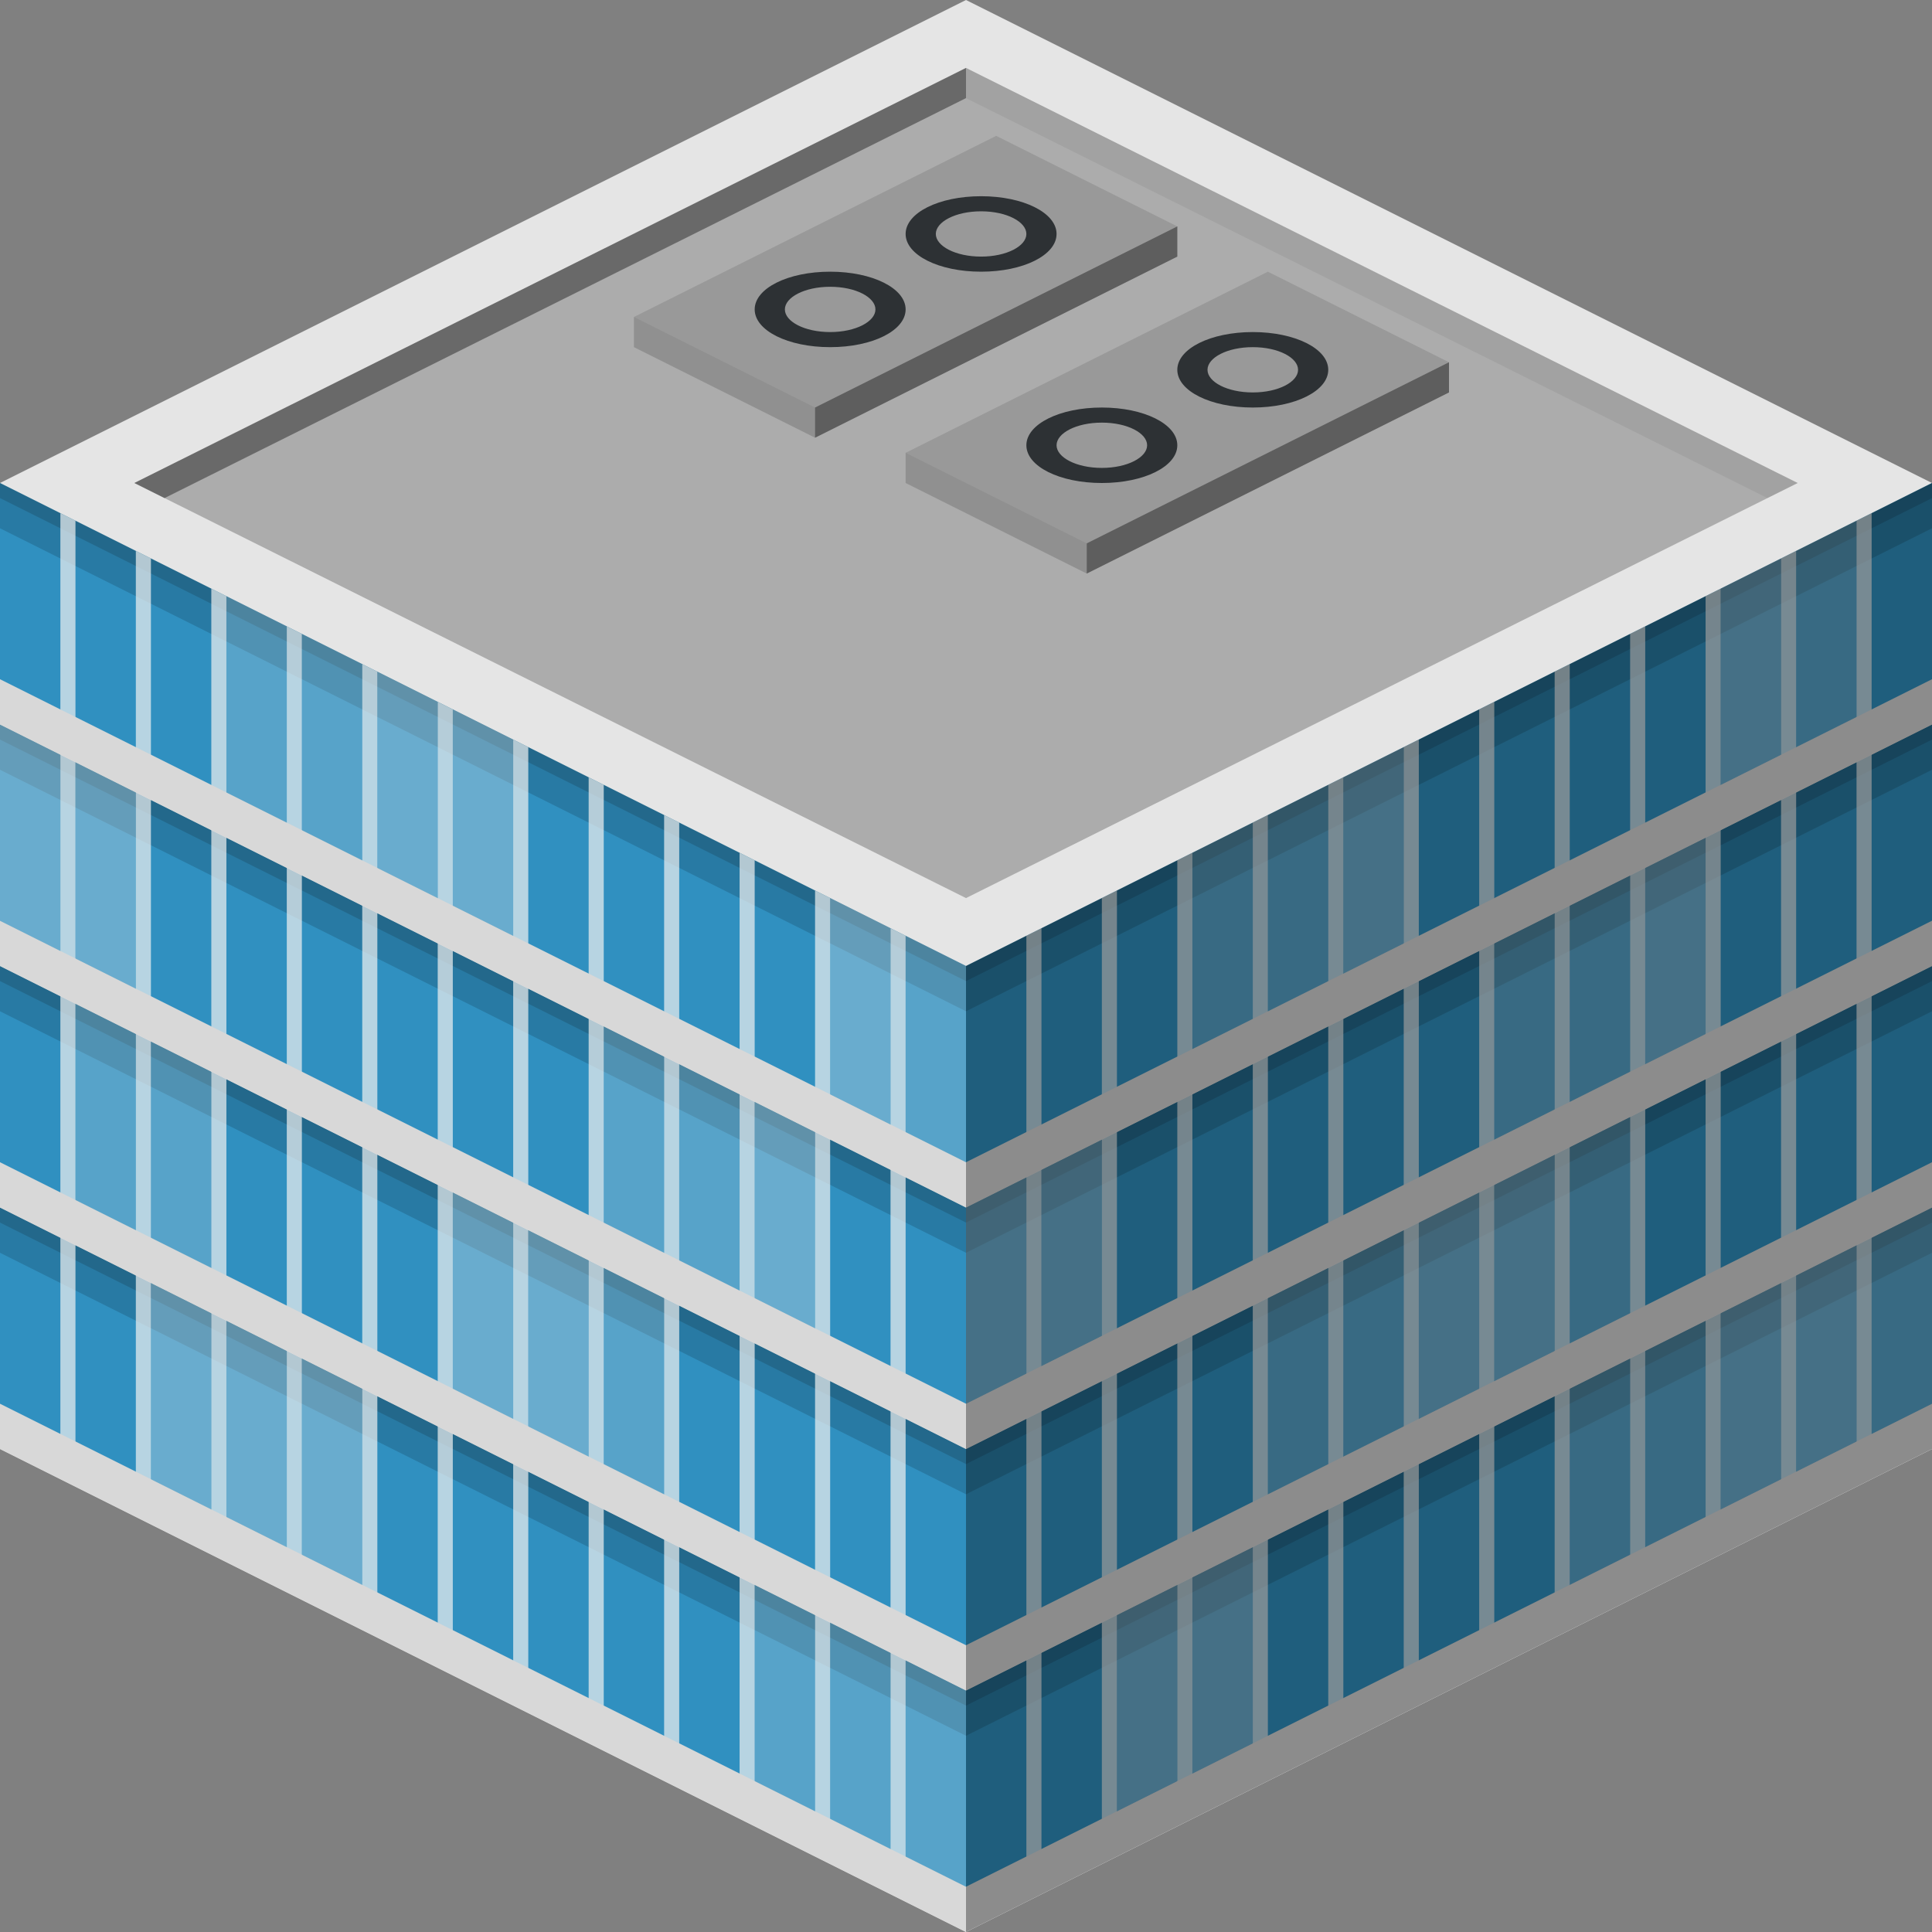 <?xml version="1.0" encoding="UTF-8" standalone="no"?>
<!-- Generator: Adobe Illustrator 18.1.0, SVG Export Plug-In . SVG Version: 6.00 Build 0)  -->

<svg
   xmlns:dc="http://purl.org/dc/elements/1.1/"
   xmlns:cc="http://creativecommons.org/ns#"
   xmlns:rdf="http://www.w3.org/1999/02/22-rdf-syntax-ns#"
   xmlns:svg="http://www.w3.org/2000/svg"
   xmlns="http://www.w3.org/2000/svg"
   xmlns:sodipodi="http://sodipodi.sourceforge.net/DTD/sodipodi-0.dtd"
   xmlns:inkscape="http://www.inkscape.org/namespaces/inkscape"
   version="1.1"
   id="Layer_1"
   x="0px"
   y="0px"
   viewBox="0 0 128 128"
   enable-background="new 0 0 128 128"
   xml:space="preserve"
   sodipodi:docname="skyscraper-02.svg"
   inkscape:version="0.92.3 (2405546, 2018-03-11)"><rect x="0" y="0" width="128" height="128" fill="#808080" stroke="none"/><defs
   id="defs249" /><sodipodi:namedview
   pagecolor="#ffffff"
   bordercolor="#666666"
   borderopacity="1"
   objecttolerance="10"
   gridtolerance="10"
   guidetolerance="10"
   inkscape:pageopacity="0"
   inkscape:pageshadow="2"
   inkscape:window-width="1920"
   inkscape:window-height="1047"
   id="namedview247"
   showgrid="false"
   inkscape:zoom="2.8051637"
   inkscape:cx="88.135593"
   inkscape:cy="26.847458"
   inkscape:window-x="0"
   inkscape:window-y="5"
   inkscape:window-maximized="1"
   inkscape:current-layer="Layer_1" />
<g
   id="g244"
   inkscape:export-filename="/home/jalves/code/zimiso/img/teste.png"
   inkscape:export-xdpi="96"
   inkscape:export-ydpi="96">
	<g
   id="g212">
		<polygon
   fill="#E5E5E5"
   points="64,0 0,32 0,96 64,128 128,96 128,32   "
   id="polygon2" />
		<g
   id="g104">
			<polygon
   fill="#3399CC"
   points="128,94 64,126 64,112 128,80    "
   id="polygon4" />
			<polygon
   opacity="0.15"
   points="128,83 64,115 64,112 128,80    "
   id="polygon6" />
			<polygon
   opacity="0.15"
   points="128,81 64,113 64,112 128,80    "
   id="polygon8" />
			<polygon
   opacity="0.3"
   fill="#FFFFFF"
   points="123,95.5 119,97.5 119,84.5 123,82.5    "
   id="polygon10" />
			<polygon
   opacity="0.2"
   fill="#FFFFFF"
   points="128,93 124,95 124,82 128,80    "
   id="polygon12" />
			<polygon
   opacity="0.3"
   fill="#FFFFFF"
   points="118,98 114,100 114,87 118,85    "
   id="polygon14" />
			<polygon
   opacity="0.2"
   fill="#FFFFFF"
   points="113,100.5 109,102.5 109,89.5 113,87.5    "
   id="polygon16" />
			<polygon
   opacity="0.2"
   fill="#FFFFFF"
   points="108,103 104,105 104,92 108,90    "
   id="polygon18" />
			<polygon
   opacity="0.3"
   fill="#FFFFFF"
   points="83,115.5 79,117.5 79,104.5 83,102.5    "
   id="polygon20" />
			<polygon
   opacity="0.3"
   fill="#FFFFFF"
   points="78,118 74,120 74,107 78,105    "
   id="polygon22" />
			<polygon
   fill="#3399CC"
   points="128,78 64,110 64,96 128,64    "
   id="polygon24" />
			<polygon
   opacity="0.15"
   points="128,67 64,99 64,96 128,64    "
   id="polygon26" />
			<polygon
   opacity="0.15"
   points="128,65 64,97 64,96 128,64    "
   id="polygon28" />
			<polygon
   opacity="0.3"
   fill="#FFFFFF"
   points="103,89.5 99,91.5 99,78.5 103,76.5    "
   id="polygon30" />
			<polygon
   opacity="0.2"
   fill="#FFFFFF"
   points="108,87 104,89 104,76 108,74    "
   id="polygon32" />
			<polygon
   opacity="0.3"
   fill="#FFFFFF"
   points="98,92 94,94 94,81 98,79    "
   id="polygon34" />
			<polygon
   opacity="0.2"
   fill="#FFFFFF"
   points="93,94.5 89,96.5 89,83.5 93,81.5    "
   id="polygon36" />
			<polygon
   opacity="0.2"
   fill="#FFFFFF"
   points="88,97 84,99 84,86 88,84    "
   id="polygon38" />
			<polygon
   fill="#3399CC"
   points="128,62 64,94 64,80 128,48    "
   id="polygon40" />
			<polygon
   opacity="0.15"
   points="128,51 64,83 64,80 128,48    "
   id="polygon42" />
			<polygon
   opacity="0.15"
   points="128,49 64,81 64,80 128,48    "
   id="polygon44" />
			<polygon
   opacity="0.3"
   fill="#FFFFFF"
   points="113,68.5 109,70.5 109,57.5 113,55.5    "
   id="polygon46" />
			<polygon
   opacity="0.2"
   fill="#FFFFFF"
   points="108,71 104,73 104,60 108,58    "
   id="polygon48" />
			<polygon
   opacity="0.2"
   fill="#FFFFFF"
   points="103,73.5 99,75.5 99,62.5 103,60.5    "
   id="polygon50" />
			<polygon
   opacity="0.3"
   fill="#FFFFFF"
   points="73,88.5 69,90.5 69,77.5 73,75.5    "
   id="polygon52" />
			<polygon
   opacity="0.3"
   fill="#FFFFFF"
   points="68,91 64,93 64,80 68,78    "
   id="polygon54" />
			<polygon
   fill="#3399CC"
   points="128,46 64,78 64,64 128,32    "
   id="polygon56" />
			<polygon
   opacity="0.15"
   points="128,35 64,67 64,64 128,32    "
   id="polygon58" />
			<polygon
   opacity="0.15"
   points="128,33 64,65 64,64 128,32    "
   id="polygon60" />
			<polygon
   opacity="0.3"
   fill="#FFFFFF"
   points="118,50 114,52 114,39 118,37    "
   id="polygon62" />
			<polygon
   opacity="0.2"
   fill="#FFFFFF"
   points="123,47.5 119,49.5 119,36.5 123,34.5    "
   id="polygon64" />
			<polygon
   opacity="0.3"
   fill="#FFFFFF"
   points="93,62.5 89,64.5 89,51.5 93,49.5    "
   id="polygon66" />
			<polygon
   opacity="0.2"
   fill="#FFFFFF"
   points="88,65 84,67 84,54 88,52    "
   id="polygon68" />
			<polygon
   opacity="0.2"
   fill="#FFFFFF"
   points="83,67.5 79,69.5 79,56.5 83,54.5    "
   id="polygon70" />
			<polygon
   opacity="0.7"
   fill="#FFFFFF"
   points="69,124.5 68,125 68,62 69,61.5    "
   id="polygon72" />
			<polygon
   opacity="0.7"
   fill="#FFFFFF"
   points="74,122 73,122.5 73,59.5 74,59    "
   id="polygon74" />
			<polygon
   opacity="0.7"
   fill="#FFFFFF"
   points="79,119.5 78,120 78,57 79,56.5    "
   id="polygon76" />
			<polygon
   opacity="0.7"
   fill="#FFFFFF"
   points="84,117 83,117.5 83,54.5 84,54    "
   id="polygon78" />
			<polygon
   opacity="0.7"
   fill="#FFFFFF"
   points="89,114.5 88,115 88,52 89,51.5    "
   id="polygon80" />
			<polygon
   opacity="0.7"
   fill="#FFFFFF"
   points="94,112 93,112.5 93,49.5 94,49    "
   id="polygon82" />
			<polygon
   opacity="0.7"
   fill="#FFFFFF"
   points="99,109.5 98,110 98,47 99,46.5    "
   id="polygon84" />
			<polygon
   opacity="0.7"
   fill="#FFFFFF"
   points="104,107 103,107.5 103,44.5 104,44    "
   id="polygon86" />
			<polygon
   opacity="0.7"
   fill="#FFFFFF"
   points="109,104.5 108,105 108,42 109,41.5    "
   id="polygon88" />
			<polygon
   opacity="0.7"
   fill="#FFFFFF"
   points="114,102 113,102.5 113,39.5 114,39    "
   id="polygon90" />
			<polygon
   opacity="0.7"
   fill="#FFFFFF"
   points="119,99.5 118,100 118,37 119,36.5    "
   id="polygon92" />
			<polygon
   opacity="0.7"
   fill="#FFFFFF"
   points="124,97 123,97.5 123,34.5 124,34    "
   id="polygon94" />
			<polygon
   fill="#E5E5E5"
   points="128,96 64,128 64,125 128,93    "
   id="polygon96" />
			<polygon
   fill="#E5E5E5"
   points="128,80 64,112 64,109 128,77    "
   id="polygon98" />
			<polygon
   fill="#E5E5E5"
   points="128,64 64,96 64,93 128,61    "
   id="polygon100" />
			<polygon
   fill="#E5E5E5"
   points="128,48 64,80 64,77 128,45    "
   id="polygon102" />
		</g>
		<g
   id="g206">
			<polygon
   fill="#3399CC"
   points="64,126 0,94 0,80 64,112    "
   id="polygon106" />
			<polygon
   opacity="0.15"
   points="64,115 0,83 0,80 64,112    "
   id="polygon108" />
			<polygon
   opacity="0.15"
   points="64,113 0,81 0,80 64,112    "
   id="polygon110" />
			<polygon
   opacity="0.2"
   fill="#FFFFFF"
   points="64,125 60,123 60,110 64,112    "
   id="polygon112" />
			<polygon
   opacity="0.2"
   fill="#FFFFFF"
   points="59,122.5 55,120.5 55,107.5 59,109.5    "
   id="polygon114" />
			<polygon
   opacity="0.2"
   fill="#FFFFFF"
   points="54,120 50,118 50,105 54,107    "
   id="polygon116" />
			<polygon
   opacity="0.3"
   fill="#FFFFFF"
   points="19,102.5 15,100.5 15,87.5 19,89.5    "
   id="polygon118" />
			<polygon
   opacity="0.3"
   fill="#FFFFFF"
   points="24,105 20,103 20,90 24,92    "
   id="polygon120" />
			<polygon
   opacity="0.3"
   fill="#FFFFFF"
   points="14,100 10,98 10,85 14,87    "
   id="polygon122" />
			<polygon
   fill="#3399CC"
   points="64,110 0,78 0,64 64,96    "
   id="polygon124" />
			<polygon
   opacity="0.15"
   points="64,99 0,67 0,64 64,96    "
   id="polygon126" />
			<polygon
   opacity="0.15"
   points="64,97 0,65 0,64 64,96    "
   id="polygon128" />
			<polygon
   opacity="0.3"
   fill="#FFFFFF"
   points="39,96.5 35,94.5 35,81.5 39,83.5    "
   id="polygon130" />
			<polygon
   opacity="0.2"
   fill="#FFFFFF"
   points="44,99 40,97 40,84 44,86    "
   id="polygon132" />
			<polygon
   opacity="0.3"
   fill="#FFFFFF"
   points="34,94 30,92 30,79 34,81    "
   id="polygon134" />
			<polygon
   opacity="0.2"
   fill="#FFFFFF"
   points="14,84 10,82 10,69 14,71    "
   id="polygon136" />
			<polygon
   opacity="0.2"
   fill="#FFFFFF"
   points="9,81.5 5,79.5 5,66.5 9,68.5    "
   id="polygon138" />
			<polygon
   fill="#3399CC"
   points="64,94 0,62 0,48 64,80    "
   id="polygon140" />
			<polygon
   opacity="0.15"
   points="64,83 0,51 0,48 64,80    "
   id="polygon142" />
			<polygon
   opacity="0.15"
   points="64,81 0,49 0,48 64,80    "
   id="polygon144" />
			<polygon
   opacity="0.3"
   fill="#FFFFFF"
   points="54,88 50,86 50,73 54,75    "
   id="polygon146" />
			<polygon
   opacity="0.2"
   fill="#FFFFFF"
   points="49,85.5 45,83.5 45,70.5 49,72.5    "
   id="polygon148" />
			<polygon
   opacity="0.2"
   fill="#FFFFFF"
   points="44,83 40,81 40,68 44,70    "
   id="polygon150" />
			<polygon
   opacity="0.3"
   fill="#FFFFFF"
   points="9,65.5 5,63.5 5,50.5 9,52.5    "
   id="polygon152" />
			<polygon
   opacity="0.3"
   fill="#FFFFFF"
   points="4,63 0,61 0,48 4,50    "
   id="polygon154" />
			<polygon
   fill="#3399CC"
   points="64,78 0,46 0,32 64,64    "
   id="polygon156" />
			<polygon
   opacity="0.15"
   points="64,67 0,35 0,32 64,64    "
   id="polygon158" />
			<polygon
   opacity="0.15"
   points="64,65 0,33 0,32 64,64    "
   id="polygon160" />
			<polygon
   opacity="0.3"
   fill="#FFFFFF"
   points="59,74.5 55,72.5 55,59.5 59,61.5    "
   id="polygon162" />
			<polygon
   opacity="0.2"
   fill="#FFFFFF"
   points="64,77 60,75 60,62 64,64    "
   id="polygon164" />
			<polygon
   opacity="0.3"
   fill="#FFFFFF"
   points="29,59.5 25,57.5 25,44.5 29,46.5    "
   id="polygon166" />
			<polygon
   opacity="0.3"
   fill="#FFFFFF"
   points="34,62 30,60 30,47 34,49    "
   id="polygon168" />
			<polygon
   opacity="0.2"
   fill="#FFFFFF"
   points="24,57 20,55 20,42 24,44    "
   id="polygon170" />
			<polygon
   opacity="0.2"
   fill="#FFFFFF"
   points="19,54.5 15,52.5 15,39.5 19,41.5    "
   id="polygon172" />
			<polygon
   opacity="0.7"
   fill="#FFFFFF"
   points="5,97.5 4,97 4,34 5,34.5    "
   id="polygon174" />
			<polygon
   opacity="0.7"
   fill="#FFFFFF"
   points="10,100 9,99.5 9,36.5 10,37    "
   id="polygon176" />
			<polygon
   opacity="0.7"
   fill="#FFFFFF"
   points="15,102.5 14,102 14,39 15,39.5    "
   id="polygon178" />
			<polygon
   opacity="0.7"
   fill="#FFFFFF"
   points="20,105 19,104.5 19,41.5 20,42    "
   id="polygon180" />
			<polygon
   opacity="0.7"
   fill="#FFFFFF"
   points="25,107.5 24,107 24,44 25,44.5    "
   id="polygon182" />
			<polygon
   opacity="0.7"
   fill="#FFFFFF"
   points="30,110 29,109.5 29,46.5 30,47    "
   id="polygon184" />
			<polygon
   opacity="0.7"
   fill="#FFFFFF"
   points="35,112.5 34,112 34,49 35,49.5    "
   id="polygon186" />
			<polygon
   opacity="0.7"
   fill="#FFFFFF"
   points="40,115 39,114.5 39,51.5 40,52    "
   id="polygon188" />
			<polygon
   opacity="0.7"
   fill="#FFFFFF"
   points="45,117.5 44,117 44,54 45,54.5    "
   id="polygon190" />
			<polygon
   opacity="0.7"
   fill="#FFFFFF"
   points="50,120 49,119.5 49,56.5 50,57    "
   id="polygon192" />
			<polygon
   opacity="0.7"
   fill="#FFFFFF"
   points="55,122.5 54,122 54,59 55,59.5    "
   id="polygon194" />
			<polygon
   opacity="0.7"
   fill="#FFFFFF"
   points="60,125 59,124.5 59,61.5 60,62    "
   id="polygon196" />
			<polygon
   fill="#E5E5E5"
   points="64,128 0,96 0,93 64,125    "
   id="polygon198" />
			<polygon
   fill="#E5E5E5"
   points="64,112 0,80 0,77 64,109    "
   id="polygon200" />
			<polygon
   fill="#E5E5E5"
   points="64,96 0,64 0,61 64,93    "
   id="polygon202" />
			<polygon
   fill="#E5E5E5"
   points="64,80 0,48 0,45 64,77    "
   id="polygon204" />
		</g>
		<polygon
   opacity="0.39"
   points="128,96 64,128 64,64 128,32   "
   id="polygon208" />
		<polygon
   opacity="0.06"
   points="0,96 64,128 64,64 0,32   "
   id="polygon210" />
	</g>
	<polygon
   opacity="0.25"
   points="8.9,32 64,4.5 119.1,32 64,59.5  "
   id="polygon214" />
	<polygon
   opacity="0.39"
   points="64,6.5 64,4.5 8.9,32 10.9,33  "
   id="polygon216" />
	<polygon
   opacity="0.06"
   points="64,6.5 117.1,33 119.1,32 64,4.5  "
   id="polygon218" />
	<g
   id="g230">
		<polygon
   fill="#999999"
   points="66,9 42,21 42,23 54,29 78,17 78,15   "
   id="polygon220" />
		<polygon
   opacity="0.39"
   points="78,17 54,29 54,27 78,15   "
   id="polygon222" />
		<polygon
   opacity="0.06"
   points="42,23 54,29 54,27 42,21   "
   id="polygon224" />
		<path
   fill="#2D3134"
   d="M65,13c-2.8,0-5,1.1-5,2.5s2.2,2.5,5,2.5s5-1.1,5-2.5S67.8,13,65,13z M65,17c-1.7,0-3-0.7-3-1.5    s1.3-1.5,3-1.5s3,0.7,3,1.5S66.7,17,65,17z"
   id="path226" />
		<path
   fill="#2D3134"
   d="M55,18c-2.8,0-5,1.1-5,2.5s2.2,2.5,5,2.5s5-1.1,5-2.5S57.8,18,55,18z M55,22c-1.7,0-3-0.7-3-1.5    s1.3-1.5,3-1.5s3,0.7,3,1.5S56.7,22,55,22z"
   id="path228" />
	</g>
	<g
   id="g242">
		<polygon
   fill="#999999"
   points="84,18 60,30 60,32 72,38 96,26 96,24   "
   id="polygon232" />
		<polygon
   opacity="0.39"
   points="96,26 72,38 72,36 96,24   "
   id="polygon234" />
		<polygon
   opacity="0.06"
   points="60,32 72,38 72,36 60,30   "
   id="polygon236" />
		<path
   fill="#2D3134"
   d="M83,22c-2.8,0-5,1.1-5,2.5s2.2,2.5,5,2.5s5-1.1,5-2.5S85.8,22,83,22z M83,26c-1.7,0-3-0.7-3-1.5    s1.3-1.5,3-1.5s3,0.7,3,1.5S84.7,26,83,26z"
   id="path238" />
		<path
   fill="#2D3134"
   d="M73,27c-2.8,0-5,1.1-5,2.5s2.2,2.5,5,2.5s5-1.1,5-2.5S75.8,27,73,27z M73,31c-1.7,0-3-0.7-3-1.5    s1.3-1.5,3-1.5s3,0.7,3,1.5S74.7,31,73,31z"
   id="path240" />
	</g>
</g>
<rect
   style="fill:#93ac93;fill-opacity:1;stroke:#999999;stroke-width:1.89;stroke-miterlimit:4;stroke-dasharray:none;stroke-dashoffset:0"
   id="rect1060"
   width="50"
   height="50"
   x="-89.656"
   y="16.42"
   ry="0.901" /></svg>